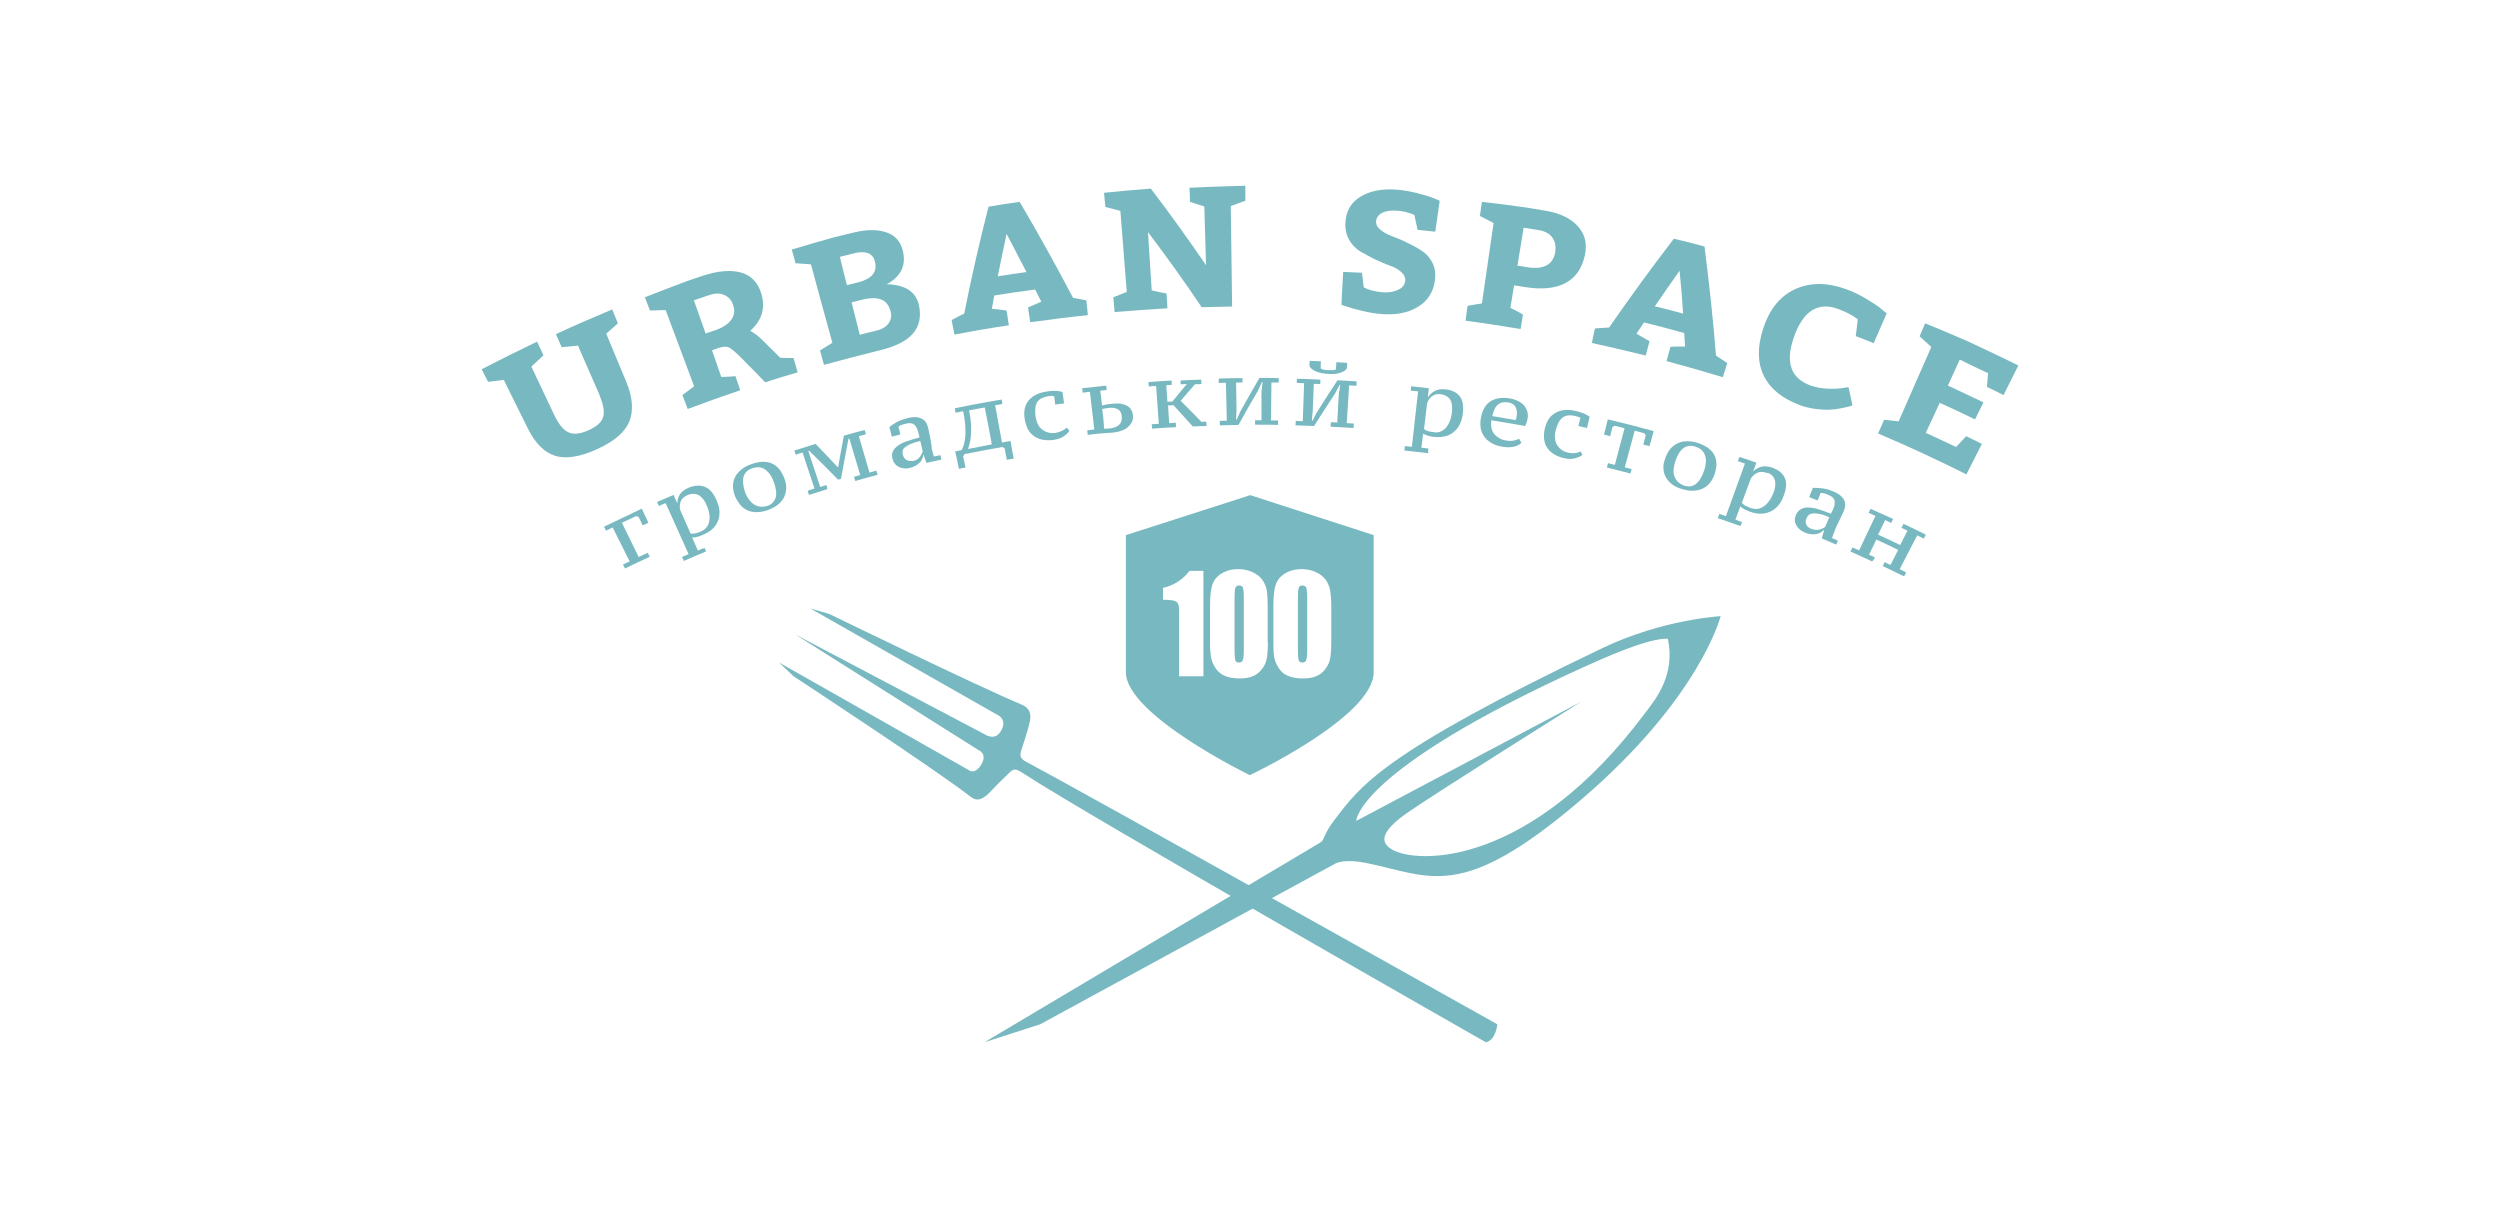 <?xml version="1.0" encoding="utf-8"?>
<!-- Generator: Adobe Illustrator 21.0.0, SVG Export Plug-In . SVG Version: 6.00 Build 0)  -->
<svg version="1.1" id="Layer_1" xmlns="http://www.w3.org/2000/svg" xmlns:xlink="http://www.w3.org/1999/xlink" x="0px" y="0px"
	 viewBox="0 0 1132 556" style="enable-background:new 0 0 1132 556;" xml:space="preserve">
<style type="text/css">
	.st0{fill-rule:evenodd;clip-rule:evenodd;fill:#78b9c1;}
	.st1{fill:#78b9c1;}
</style>
<g>
	<path class="st1" d="M246.1,160.9c-1-2.1-1.9-4.1-2.9-6.2c-8.4,4-16.8,8.2-25.1,12.5c1,1.9,1.9,3.8,2.9,5.7
		c2.4-0.3,4.7-0.6,7.1-0.9c3.6,7.3,7.3,14.7,10.9,22c3.4,6.8,7.5,10.9,12.4,12.4c4.9,1.5,11.1,0.5,18.7-2.9
		c8-3.6,12.9-7.8,14.9-12.7c1.9-4.9,1.5-11-1.5-18.1c-3-7.2-6-14.4-9-21.6c1.8-1.6,3.5-3.1,5.3-4.7c-0.9-2.1-1.7-4.2-2.6-6.3
		c-8.6,3.6-17.1,7.3-25.5,11.2c0.9,2,1.8,3.9,2.6,5.9c2.5-0.2,4.9-0.5,7.4-0.7c3.1,7.2,6.3,14.3,9.4,21.5c1.9,4.5,2.7,7.9,2.1,10.4
		c-0.5,2.5-2.7,4.6-6.7,6.4c-3.7,1.7-6.7,2-9,1c-2.3-1-4.4-3.5-6.4-7.6c-3.5-7.4-7-14.8-10.5-22.2
		C242.5,164.2,244.3,162.5,246.1,160.9L246.1,160.9z"/>
	<path class="st1" d="M326.6,170.7c-1.4-4-2.8-8-4.2-12.1c0.9-0.3,1.9-0.7,2.8-1c2.1-0.7,3.7-0.8,4.8-0.3c1.1,0.5,2.9,2,5.3,4.4
		c3.8,3.8,7.5,7.6,11.2,11.4c4.9-1.6,9.8-3.1,14.7-4.5c-0.6-2.2-1.3-4.3-1.9-6.5c-2,0-4,0-6-0.1c-2.8-2.8-5.7-5.6-8.6-8.5
		c-1.5-1.5-3.2-2.7-5-3.7c5.3-4.7,7-10.3,5-16.9c-1.5-5-4.6-8.2-9.2-9.5c-4.6-1.3-10.6-0.8-17.7,1.6c-2.2,0.7-4.3,1.5-6.5,2.2
		c-6.5,2.4-12.9,4.9-19.3,7.4c0.8,2,1.5,4,2.3,6c2.4-0.1,4.7-0.1,7.1-0.2c4.3,11.5,8.6,23,12.9,34.5c-1.8,1.3-3.5,2.7-5.3,4
		c0.8,2.1,1.6,4.2,2.4,6.3c7.9-3,15.8-5.8,23.8-8.5c-0.7-2.1-1.5-4.3-2.2-6.4C330.8,170.6,328.7,170.6,326.6,170.7L326.6,170.7z
		 M321.2,133.6c2.6-0.9,4.9-0.9,6.8,0c2,0.9,3.3,2.4,4,4.6c0.8,2.5,0.5,4.7-0.9,6.6c-1.4,1.9-3.7,3.5-6.9,4.6
		c-1.6,0.5-3.1,1.1-4.7,1.6c-1.8-5-3.5-10-5.3-15C316.6,135.1,318.9,134.4,321.2,133.6z"/>
	<path class="st1" d="M358.5,113c0.6,2.1,1.2,4.1,1.7,6.2c2.3,0.2,4.7,0.3,7,0.5c3.2,11.8,6.4,23.7,9.7,35.5
		c-2.5,1.5-4.3,2.7-5.6,3.5c0.6,2.2,1.2,4.3,1.8,6.5c8.4-2.3,16.9-4.5,25.3-6.6c14-3.3,19.9-9.9,17.7-20.4c-1.3-6-6.1-9.3-14.6-9.5
		c6.3-3.4,8.8-8.3,7.4-14.7c-0.9-4.3-3.3-7.3-7.3-8.7c-3.9-1.4-8.9-1.5-14.7-0.1c-3,0.7-6.1,1.5-9.1,2.2
		C371.5,109.2,365,111,358.5,113L358.5,113z M399.2,135.7c2.1,0.9,3.4,2.7,4.1,5.4c0.5,2.1,0.1,3.9-1.1,5.5
		c-1.2,1.6-3.3,2.7-6.1,3.3c-2.3,0.5-4.5,1.1-6.8,1.7c-1.2-4.9-2.5-9.8-3.7-14.7c1.6-0.4,3.2-0.8,4.8-1.2
		C394.1,134.8,397.1,134.8,399.2,135.7L399.2,135.7z M387.6,114.5c2.2-0.5,4.1-0.4,5.6,0.2c1.6,0.7,2.6,2,3,3.9
		c1.1,4.7-1.5,7.7-7.8,9.3c-1.6,0.4-3.3,0.8-4.9,1.2c-1.1-4.3-2.2-8.5-3.2-12.8C382.7,115.7,385.1,115.1,387.6,114.5z"/>
	<path class="st1" d="M447.6,93.6c-4.1,16.1-7.8,32.2-11,48.4c-1.9,0.9-3.8,1.9-5.7,2.9c0.4,2.2,0.8,4.4,1.3,6.6
		c8.2-1.6,16.4-3,24.6-4.2c-0.3-2.2-0.7-4.4-1-6.7c-2.2-0.3-4.5-0.6-6.7-0.8c0.4-2,0.8-4,1.1-6c6.2-1,12.3-1.9,18.5-2.7
		c0.9,1.8,1.9,3.7,2.8,5.5c-2,0.9-4,1.7-6,2.6c0.3,2.2,0.6,4.4,1,6.7c8.7-1.2,17.4-2.3,26.1-3.2c-0.2-2.2-0.5-4.5-0.7-6.7
		c-2-0.4-4-0.8-6-1.1c-7.7-14.6-15.7-29.1-24.2-43.5C457,92,452.3,92.8,447.6,93.6L447.6,93.6z M464.8,123.2
		c-4.3,0.6-8.7,1.2-13,1.9c1.3-6.4,2.6-12.8,4-19.2C458.8,111.6,461.8,117.4,464.8,123.2z"/>
	<path class="st1" d="M521.5,131.5c-0.6-8.8-1.1-17.6-1.7-26.4c8.5,11.2,16.6,22.5,24.3,34c4.6-0.1,9.2-0.2,13.8-0.3
		c-0.2-15.2-0.4-30.3-0.6-45.5c2.2-0.8,4.4-1.6,6.6-2.4c0-2.3,0-4.5,0-6.8c-8.4,0.2-16.9,0.5-25.3,0.9c0.1,2.1,0.2,4.3,0.2,6.4
		c2.2,0.7,4.3,1.4,6.5,2.1c0.3,8.9,0.5,17.8,0.8,26.6c-8-11.7-16.3-23.3-25-34.7c-7.1,0.5-14.2,1.2-21.2,1.9
		c0.2,2.1,0.4,4.3,0.6,6.4c2.3,0.6,4.5,1.2,6.8,1.8c1,12.2,1.9,24.5,2.9,36.7c-2,0.8-4.1,1.6-6.1,2.4c0.2,2.2,0.4,4.5,0.6,6.7
		c8-0.7,15.9-1.2,23.9-1.7c-0.1-2.2-0.2-4.5-0.4-6.7C525.9,132.5,523.7,132,521.5,131.5z"/>
	<path class="st1" d="M608.2,123.1c-0.3,5-0.6,9.9-0.8,14.9c0.8,0.3,1.6,0.6,2.4,0.8c1.7,0.6,4,1.3,7.1,2c3,0.7,5.9,1.2,8.7,1.4
		c6.5,0.5,12-0.5,16.5-3.3c4.5-2.7,7.1-6.9,7.7-12.5c0.3-2.8-0.1-5.4-1.3-7.6c-1.2-2.3-2.8-4-4.8-5.3c-2-1.3-4.2-2.5-6.7-3.7
		c-2.4-1.2-4.7-2.1-6.8-2.9c-2.1-0.8-3.8-1.7-5.2-2.9c-1.4-1.1-2-2.4-1.9-3.8c0.1-1.6,1-2.9,2.7-3.8c1.7-0.9,4-1.2,7-1
		c2.5,0.2,5,0.8,7.6,1.9c0.5,2.3,1,4.5,1.5,6.8c2.7,0.3,5.3,0.5,8,0.8c0.7-4.7,1.3-9.3,2-14c-0.9-0.4-1.7-0.7-2.6-1.1
		c-1.7-0.7-4.2-1.5-7.4-2.3c-3.2-0.8-6.3-1.4-9.2-1.6c-6.7-0.6-12.2,0.5-16.6,3.1c-4.3,2.6-6.6,6.5-6.9,11.7c-0.2,3,0.4,5.6,1.7,7.9
		c1.3,2.3,3,4,5.1,5.3c2.1,1.2,4.3,2.4,6.7,3.6c2.4,1.1,4.7,2.1,6.7,2.8c2.1,0.7,3.8,1.7,5.1,2.9s1.9,2.4,1.8,3.8
		c-0.2,2-1.3,3.4-3.4,4.3c-2,0.9-4.5,1.3-7.3,1c-3.2-0.3-5.9-1-8.1-2.2c-0.3-2.2-0.5-4.4-0.8-6.6C614,123.4,611.1,123.2,608.2,123.1
		z"/>
	<path class="st1" d="M683.9,139.4c0.6-3.4,1.1-6.8,1.7-10.2c1.5,0.2,3,0.5,4.4,0.7c7.7,1.3,13.9,0.8,18.6-1.6
		c4.7-2.4,7.8-6.7,9.1-13c1-5,0-9.2-3.2-12.8c-3.2-3.6-8.1-6-14.8-7.1c-2.8-0.5-5.6-0.9-8.4-1.4c-6.8-1-13.5-1.8-20.3-2.6
		c-0.3,2.1-0.6,4.2-0.9,6.4c2.1,1.1,4.2,2.1,6.2,3.2c-1.8,12.1-3.5,24.3-5.3,36.4c-2.2,0.3-4.3,0.7-6.5,1.1
		c-0.3,2.2-0.6,4.5-0.9,6.7c8.3,1.1,16.7,2.4,24.9,3.8c0.4-2.2,0.8-4.4,1.1-6.6C687.9,141.4,685.9,140.4,683.9,139.4z M696.8,104.2
		c2.9,0.5,5,1.7,6.2,3.5c1.2,1.8,1.6,4,1.2,6.6c-0.5,2.8-1.9,4.8-4,5.9c-2.2,1.1-5,1.4-8.6,0.8c-1.5-0.3-3-0.5-4.5-0.7
		c0.9-5.7,1.9-11.5,2.8-17.2C692.2,103.5,694.5,103.8,696.8,104.2z"/>
	<path class="st1" d="M757.9,108.1c-10.1,13.2-19.9,26.6-29.3,40.2c-2.1,0.1-4.2,0.3-6.4,0.4c-0.5,2.2-1,4.4-1.4,6.6
		c8.2,1.8,16.3,3.7,24.4,5.7c0.6-2.2,1.1-4.4,1.7-6.5c-2-1.1-3.9-2.3-5.9-3.4c1.1-1.7,2.3-3.4,3.4-5.1c6.1,1.5,12.2,3.1,18.2,4.8
		c0.1,2,0.3,4.1,0.4,6.1c-2.2,0-4.4,0-6.6,0.1c-0.6,2.2-1.2,4.3-1.8,6.5c8.5,2.3,17,4.7,25.5,7.3c0.7-2.1,1.3-4.3,2-6.4
		c-1.7-1.1-3.4-2.3-5.1-3.4c-1.3-16.4-3.1-32.9-5.2-49.4C767.2,110.3,762.6,109.2,757.9,108.1z M762.1,142
		c-4.3-1.2-8.5-2.3-12.8-3.3c3.7-5.4,7.4-10.7,11.2-16.1C761.2,129.1,761.7,135.5,762.1,142z"/>
	<path class="st1" d="M840.3,152.2c2.7,1,5.4,2.1,8.1,3.2c2-4.5,3.9-9,5.9-13.5c-0.8-0.6-1.6-1.3-2.3-1.9c-1.5-1.3-3.8-2.8-6.8-4.6
		c-3-1.8-6.1-3.3-9.1-4.4c-8.8-3.2-16.6-3.2-23.4,0c-6.8,3.2-11.5,9.1-14.3,17.7c-2.8,8.5-2.6,15.7,0.3,21.6
		c3,5.9,8.4,10.2,16.4,13.2c2.3,0.8,4.7,1.4,7.2,1.7c2.5,0.3,4.6,0.4,6.4,0.3c1.8-0.1,3.5-0.3,5.3-0.7c1.7-0.4,2.9-0.6,3.5-0.8
		c0.6-0.2,1-0.3,1.3-0.5c-0.6-2.7-1.2-5.5-1.8-8.2c-0.8,0.1-1.7,0.3-2.5,0.4c-1.7,0.3-4,0.4-6.8,0.3c-2.8-0.1-5.4-0.6-7.8-1.4
		c-9-3.3-11.6-10.4-7.7-21.7c4.1-12,10.9-16.4,20.1-13c3.6,1.3,6.6,2.9,8.9,4.7C840.9,147.1,840.6,149.7,840.3,152.2z"/>
	<path class="st1" d="M900.2,169c-0.2,2.1-0.3,4.1-0.5,6.2c2.5,1.2,5,2.4,7.5,3.7c2.2-4.5,4.5-8.9,6.7-13.4c-7.6-3.8-15.3-7.4-23-11
		c-6.4-2.8-12.8-5.5-19.2-8.1c-0.8,2-1.7,3.9-2.5,5.9c1.8,1.6,3.5,3.2,5.3,4.8c-4.9,11.2-9.9,22.5-14.8,33.7
		c-2.2-0.3-4.4-0.5-6.6-0.7c-0.9,2.1-1.8,4.1-2.7,6.2c13.5,5.7,26.8,11.9,40,18.5c2.3-4.6,4.7-9.2,7-13.8c-2.4-1.2-4.8-2.4-7.1-3.5
		c-1.5,1.6-3.1,3.3-4.6,4.9c-4.6-2.2-9.1-4.3-13.7-6.4c2.1-4.5,4.2-9.1,6.3-13.6c5.3,2.4,10.7,4.9,16,7.5c1.3-2.6,2.5-5.1,3.8-7.7
		c-5.4-2.6-10.7-5.1-16.1-7.6c1.8-3.9,3.6-7.8,5.4-11.8C891.4,164.9,895.8,166.9,900.2,169L900.2,169z"/>
	<path class="st1" d="M273.5,238.5c0.3,0.6,0.6,1.2,0.9,1.8c1-0.5,2-1,3-1.5c2.6,5.1,5.1,10.3,7.7,15.4c-1,0.5-2,0.9-3,1.4
		c0.3,0.6,0.6,1.2,0.9,1.8c3.7-1.8,7.5-3.6,11.2-5.3c-0.3-0.6-0.6-1.2-0.9-1.8c-1.4,0.6-2.7,1.3-4.1,1.9c-2.5-5.2-5.1-10.3-7.6-15.5
		c2.1-1,4.3-2,6.4-3c0.4,0.1,0.8,0.2,1.2,0.4c0.6,1.3,1.2,2.6,1.8,3.8c0.9-0.4,1.8-0.8,2.6-1.2c-1-2.1-2-4.3-3-6.4
		C285,233,279.3,235.7,273.5,238.5L273.5,238.5z"/>
	<path class="st1" d="M319,248.1c-1,0.4-2,0.8-3,1.2c-0.9-2-1.7-3.9-2.6-5.9c0.4,0,0.8-0.1,1.2-0.1c0.4,0,0.8-0.1,1.1-0.2
		c0.4-0.1,0.8-0.2,1.2-0.4c0.4-0.1,0.9-0.3,1.5-0.6c1.6-0.7,3-1.5,4.1-2.5c1.1-1,2-2.2,2.5-3.5c0.6-1.3,0.8-2.7,0.8-4.2
		c0-1.5-0.4-3.1-1.1-4.8c-1.4-3.5-3.2-5.7-5.4-6.6c-2.2-0.9-4.6-0.8-7.4,0.3c-1.9,0.8-3.2,1.8-4,3c-0.8,1.2-1.2,2.6-1.2,4.2
		c0,0,0,0,0,0c-0.6-1.3-1.1-2.6-1.7-3.9c-2.5,1.1-5,2.1-7.5,3.2c0.3,0.6,0.6,1.2,0.8,1.8c1-0.4,2.1-0.9,3.1-1.3
		c3.5,7.7,6.9,15.4,10.4,23.1c-1,0.4-2,0.9-3,1.3c0.3,0.6,0.6,1.2,0.8,1.8c3.4-1.5,6.7-2.9,10.1-4.3
		C319.6,249.3,319.3,248.7,319,248.1L319,248.1z M314.3,223.6c0.9,0.1,1.7,0.3,2.4,0.8c0.7,0.5,1.3,1.1,1.9,1.9
		c0.6,0.8,1.1,1.7,1.5,2.8c0.6,1.3,0.9,2.6,1.1,3.8c0.2,1.2,0.1,2.3-0.1,3.3c-0.2,1-0.6,1.9-1.2,2.6c-0.6,0.8-1.4,1.3-2.4,1.8
		c-1.1,0.5-2,0.8-2.7,0.9c-0.7,0.2-1.4,0.2-2.1,0.1c-1.6-3.6-3.2-7.2-4.8-10.9c-0.2-1.5-0.1-2.9,0.5-4c0.5-1.1,1.6-2,3.1-2.6
		C312.5,223.7,313.5,223.5,314.3,223.6L314.3,223.6z"/>
	<path class="st1" d="M335.2,228.6c0.9,1.1,2,1.9,3.3,2.5c1.3,0.6,2.7,0.8,4.2,0.8c1.6,0,3.3-0.3,5.1-1c1.7-0.6,3.1-1.4,4.3-2.3
		c1.2-0.9,2.1-2,2.8-3.2c0.6-1.2,1-2.5,1.1-4c0.1-1.5-0.2-3-0.8-4.7c-0.6-1.6-1.3-2.9-2.2-4.1c-0.9-1.1-2-2-3.2-2.6
		c-1.2-0.6-2.7-0.9-4.3-0.9c-1.6,0-3.4,0.4-5.4,1.1c-1.7,0.6-3.2,1.4-4.4,2.4c-1.2,1-2.2,2.1-2.8,3.3c-0.6,1.2-1,2.6-1,4.1
		c0,1.5,0.3,3.1,0.9,4.7C333.5,226.2,334.3,227.5,335.2,228.6L335.2,228.6z M336.7,215.8c0.6-1.8,1.8-3,3.7-3.7
		c1.3-0.4,2.4-0.6,3.4-0.5c1,0.1,2,0.5,2.8,1.1c0.8,0.6,1.6,1.4,2.2,2.3c0.6,1,1.2,2.1,1.6,3.3c1.1,3,1.3,5.3,0.8,7.1
		c-0.6,1.7-1.7,2.9-3.3,3.5c-1.3,0.5-2.5,0.6-3.6,0.5c-1.1-0.1-2-0.4-2.9-1c-0.9-0.6-1.6-1.3-2.3-2.2c-0.6-0.9-1.2-2-1.7-3.2
		C336.4,219.9,336.2,217.6,336.7,215.8L336.7,215.8z"/>
	<path class="st1" d="M374.2,219.6c-0.9,0.3-1.8,0.6-2.8,0.9c-1.8-5.4-3.6-10.9-5.4-16.3c0.1,0,0.3-0.1,0.4-0.1
		c4.4,4.3,8.8,8.7,13.1,13.1c0.4-0.1,0.9-0.3,1.3-0.4c1.1-6,2.2-12,3.4-18.1c0.1,0,0.3-0.1,0.4-0.1c1.6,5.5,3.3,11,4.9,16.5
		c-0.9,0.3-1.9,0.5-2.8,0.8c0.2,0.6,0.4,1.3,0.6,1.9c3.4-1,6.7-1.9,10.1-2.8c-0.2-0.6-0.4-1.3-0.6-1.9c-1,0.3-2.1,0.6-3.1,0.9
		c-1.6-5.5-3.2-11-4.8-16.5c1.1-0.3,2.1-0.6,3.2-0.9c-0.2-0.6-0.4-1.3-0.6-1.9c-3.2,0.8-6.3,1.7-9.4,2.6c-0.9,4.8-1.8,9.6-2.6,14.3
		c0,0-0.1,0-0.1,0c-3.3-3.5-6.7-7.1-10.1-10.6c-3.2,1-6.4,2-9.6,3c0.2,0.6,0.4,1.3,0.6,1.9c1-0.3,2-0.7,3.1-1
		c1.8,5.4,3.6,10.9,5.4,16.3c-1,0.3-2.1,0.7-3.1,1c0.2,0.6,0.4,1.3,0.6,1.9c2.8-0.9,5.6-1.8,8.3-2.6
		C374.6,220.9,374.4,220.3,374.2,219.6z"/>
	<path class="st1" d="M421.3,198.7c-0.3-1.5-0.6-3.1-1-4.8c-0.2-0.8-0.4-1.5-0.8-2.2c-0.3-0.7-0.9-1.4-1.6-1.8
		c-0.7-0.5-1.6-0.8-2.7-1c-1.1-0.1-2.5,0-4.2,0.4c-1.9,0.5-3.6,1.1-4.9,1.8c-1.3,0.7-2.5,1.5-3.4,2.3c0.4,1.4,0.8,2.9,1.1,4.3
		c1.3-0.3,2.6-0.6,3.9-1c-0.3-1.2-0.6-2.4-0.9-3.5c0.5-0.4,1.1-0.7,1.7-0.9c0.7-0.2,1.3-0.4,1.9-0.5c1.6-0.4,2.8-0.2,3.6,0.5
		c0.8,0.7,1.4,1.9,1.8,3.5c0.1,0.4,0.2,0.7,0.3,1.1c0.1,0.4,0.2,0.8,0.2,1.2c-2.3,0.6-4.3,1.2-6,1.8c-1.7,0.6-3,1.3-4,2.1
		c-1,0.8-1.7,1.6-2.1,2.6c-0.4,1-0.4,2.1,0,3.4c0.2,0.8,0.6,1.5,1.1,2.1c0.5,0.6,1.1,1,1.8,1.4c0.7,0.3,1.5,0.5,2.4,0.6
		c0.9,0.1,1.8,0,2.7-0.3c1-0.2,1.8-0.6,2.5-1c0.7-0.4,1.3-0.9,1.8-1.4c0.5-0.5,0.9-1.1,1.1-1.7c0.3-0.6,0.4-1.2,0.4-1.7
		c0.1,0,0.1,0,0.2,0c0.4,1.2,0.9,2.4,1.3,3.6c2.3-0.5,4.5-1,6.8-1.5c-0.2-0.7-0.3-1.3-0.5-2c-1,0.2-1.9,0.4-2.9,0.6
		c-0.2-0.5-0.4-1-0.5-1.6c-0.2-0.6-0.3-1.2-0.5-1.8C421.9,201.7,421.5,200.2,421.3,198.7L421.3,198.7z M410.5,208.3
		c-0.8-0.4-1.4-1.3-1.7-2.4c-0.2-0.6-0.2-1.1-0.1-1.7c0.1-0.6,0.4-1.1,1-1.6c0.6-0.5,1.4-1,2.5-1.5c1.1-0.5,2.6-1,4.5-1.4
		c0.4,1.6,0.8,3.1,1.1,4.7c-0.1,0.4-0.3,0.8-0.5,1.2c-0.2,0.4-0.5,0.9-0.8,1.3c-0.3,0.4-0.8,0.8-1.2,1.1c-0.5,0.3-1.1,0.6-1.8,0.7
		C412.4,208.8,411.4,208.8,410.5,208.3L410.5,208.3z"/>
	<path class="st1" d="M453.9,202.4c0.3,0.2,0.7,0.4,1,0.6c0.3,1.7,0.6,3.4,1,5.2c1-0.2,2-0.4,3.1-0.5c-0.5-2.7-1-5.3-1.4-8
		c-1.3,0.2-2.6,0.4-3.9,0.7c-1-5.6-2.1-11.3-3.1-16.9c1.1-0.2,2.2-0.4,3.3-0.6c-0.1-0.7-0.2-1.3-0.4-2c-7.1,1.2-14.2,2.5-21.2,4
		c0.1,0.7,0.3,1.3,0.4,2c1.1-0.2,2.3-0.5,3.4-0.7c0.6,2.7,0.9,5.1,1,7.1s0.1,3.7-0.1,5.1c-0.2,1.4-0.4,2.5-0.7,3.4
		c-0.3,0.9-0.6,1.5-0.9,2c-1,0.2-1.9,0.4-2.9,0.6c0.6,2.6,1.2,5.3,1.7,7.9c1-0.2,2-0.4,3-0.6c-0.4-1.7-0.7-3.4-1.1-5.1
		c0.2-0.3,0.5-0.6,0.7-1C442.5,204.5,448.2,203.4,453.9,202.4L453.9,202.4z M445.9,184.5c1.1,5.6,2.2,11.2,3.2,16.7
		c-3.6,0.7-7.2,1.4-10.8,2.1c0.2-0.6,0.5-1.4,0.7-2.3c0.3-1,0.5-2.1,0.6-3.6c0.1-1.4,0.1-3.1,0.1-5c-0.1-1.9-0.4-4.1-0.9-6.6
		C441.2,185.4,443.6,184.9,445.9,184.5z"/>
	<path class="st1" d="M483,193.6c-0.3,0.3-0.5,0.5-0.8,0.7c-0.3,0.2-0.6,0.4-1,0.6c-0.4,0.2-0.8,0.4-1.4,0.6
		c-0.5,0.2-1.1,0.4-1.8,0.5c-1.3,0.2-2.5,0.1-3.5-0.2c-1-0.3-1.9-0.7-2.7-1.4c-0.8-0.6-1.4-1.4-1.8-2.3c-0.5-0.9-0.8-1.9-1-3
		c-0.3-1.6-0.3-3-0.2-4.2c0.1-1.2,0.4-2.1,0.9-2.9c0.5-0.7,1.1-1.3,2-1.7c0.8-0.4,1.8-0.7,2.9-0.9c1.3-0.2,2.2-0.2,2.7,0
		c0.2,1.3,0.4,2.5,0.5,3.8c1.3-0.2,2.6-0.4,4-0.5c-0.2-1.7-0.5-3.5-0.7-5.2c-0.9-0.3-2-0.5-3.1-0.5c-1.1,0-2.5,0-4.1,0.3
		c-3.6,0.5-6.3,1.9-8.1,4c-1.8,2.2-2.4,5-1.8,8.6c0.3,1.6,0.8,3.1,1.4,4.4c0.7,1.3,1.6,2.3,2.7,3.1c1.1,0.8,2.4,1.4,3.9,1.7
		c1.5,0.3,3.2,0.3,5.1,0.1c1.8-0.3,3.3-0.8,4.5-1.6c1.2-0.8,2.1-1.7,2.6-2.5C483.9,194.6,483.5,194.1,483,193.6z"/>
	<path class="st1" d="M498.2,176.9c1-0.1,2-0.2,2.9-0.3c-0.1-0.7-0.1-1.3-0.2-2c-3.6,0.4-7.3,0.8-10.9,1.2c0.1,0.7,0.2,1.3,0.2,2
		c1.1-0.1,2.2-0.3,3.3-0.4c0.7,5.7,1.3,11.4,2,17.1c-1.1,0.1-2.1,0.2-3.2,0.4c0.1,0.7,0.2,1.3,0.2,2c1.5-0.2,3-0.3,4.5-0.5
		c1.2-0.1,2.4-0.2,3.6-0.3c1.2-0.1,2.2-0.1,3-0.2c1.5-0.1,2.8-0.4,4-0.8c1.2-0.4,2.2-0.9,3-1.6c0.8-0.7,1.4-1.4,1.9-2.3
		c0.4-0.9,0.6-1.9,0.5-3c-0.2-2.1-1.1-3.6-2.7-4.5c-1.6-0.9-3.8-1.2-6.5-0.9c-1.3,0.1-2.3,0.3-3,0.4c-0.7,0.2-1.3,0.3-1.8,0.4
		C498.7,181.2,498.5,179,498.2,176.9L498.2,176.9z M499.1,185.2c0.5-0.1,1-0.2,1.5-0.3c0.5-0.1,1-0.1,1.5-0.2c0.7-0.1,1.4-0.1,2.1,0
		c0.7,0.1,1.3,0.3,1.8,0.5c0.5,0.3,1,0.7,1.3,1.2c0.3,0.5,0.6,1.2,0.6,2c0.2,1.7-0.2,3.1-1.2,4c-1,0.9-2.4,1.4-4.2,1.6
		c-0.4,0-0.8,0.1-1.3,0.1c-0.4,0-0.9,0-1.3,0C499.8,191.1,499.5,188.1,499.1,185.2z"/>
	<path class="st1" d="M534.6,174c0.9,0,1.9-0.1,2.8-0.1c-2.2,2.6-4.4,5.2-6.5,7.9c-0.8,0-1.5,0.1-2.3,0.1c-0.2-2.5-0.3-5-0.5-7.5
		c0.8-0.1,1.7-0.1,2.5-0.1c0-0.7-0.1-1.3-0.1-2c-3.5,0.2-7,0.4-10.5,0.7c0.1,0.7,0.1,1.3,0.2,2c1.1-0.1,2.2-0.2,3.3-0.2
		c0.4,5.7,0.8,11.4,1.2,17.1c-1.1,0.1-2.1,0.1-3.2,0.2c0.1,0.7,0.1,1.3,0.2,2c3.6-0.3,7.2-0.5,10.8-0.7c0-0.7-0.1-1.3-0.1-2
		c-1,0.1-2,0.1-3,0.2c-0.2-2.7-0.3-5.3-0.5-8c0.8,0,1.7-0.1,2.5-0.1c2.9,3.2,5.8,6.4,8.7,9.6c2.1-0.1,4.2-0.2,6.2-0.2
		c0-0.7,0-1.3-0.1-2c-0.7,0-1.4,0.1-2.2,0.1c-3.1-3.2-6.2-6.4-9.4-9.5c2.1-2.5,4.3-5,6.5-7.5c1,0,1.9-0.1,2.9-0.1
		c0-0.7-0.1-1.3-0.1-2c-3.1,0.1-6.2,0.2-9.3,0.4C534.5,172.7,534.6,173.4,534.6,174L534.6,174z"/>
	<path class="st1" d="M551.8,173.4c1.1,0,2.2-0.1,3.3-0.1c0.1,5.7,0.3,11.4,0.4,17.2c-1.1,0-2.1,0-3.2,0.1c0,0.7,0,1.3,0.1,2
		c2.8-0.1,5.6-0.1,8.4-0.2c2.8-5.1,5.7-10.3,8.7-15.3c0.6-1.3,1.2-2.6,1.9-4.1c0.1,0,0.2,0,0.3,0c-0.2,1.6-0.3,2.9-0.5,4.3
		c0,4.3,0,8.7,0,13c-1,0-1.9,0-2.9,0c0,0.7,0,1.4,0,2c3.5,0,6.9,0,10.4,0.1c0-0.7,0-1.3,0-2c-1.1,0-2.1,0-3.2,0
		c0.1-5.7,0.1-11.4,0.2-17.2c1.1,0,2.2,0,3.3,0c0-0.7,0-1.3,0-2c-2.9,0-5.8-0.1-8.7-0.1c-3,5.1-5.9,10.2-8.7,15.3
		c-0.5,1.2-1.1,2.4-1.6,3.6c-0.1,0-0.2,0-0.3,0c0.1-1.5,0.1-2.9,0.2-4.4c-0.1-4.1-0.1-8.3-0.2-12.4c1,0,2,0,2.9,0c0-0.7,0-1.3,0-2
		c-3.6,0-7.2,0.1-10.7,0.2C551.8,172.1,551.8,172.7,551.8,173.4z"/>
	<path class="st1" d="M587.2,173.4c1.1,0,2.2,0.1,3.3,0.1c-0.2,5.7-0.4,11.4-0.6,17.2c-1.1,0-2.1-0.1-3.2-0.1c0,0.7,0,1.3-0.1,2
		c2.8,0.1,5.6,0.2,8.4,0.3c3.1-4.9,6.3-9.8,9.5-14.7c0.7-1.3,1.4-2.6,2.1-3.9c0.1,0,0.2,0,0.3,0c-0.2,1.4-0.5,2.8-0.7,4.1
		c-0.2,4.3-0.5,8.6-0.7,12.9c-1-0.1-1.9-0.1-2.9-0.1c0,0.7-0.1,1.3-0.1,2c3.5,0.2,6.9,0.4,10.4,0.6c0-0.7,0.1-1.3,0.1-2
		c-1.1-0.1-2.1-0.1-3.2-0.2c0.4-5.7,0.7-11.4,1.1-17.1c1.1,0.1,2.2,0.1,3.3,0.2c0-0.7,0.1-1.3,0.1-2c-2.9-0.2-5.8-0.4-8.7-0.5
		c-3.2,4.9-6.4,9.8-9.5,14.8c-0.6,1.2-1.2,2.3-1.8,3.5c-0.1,0-0.2,0-0.3,0c0.1-1.4,0.3-2.9,0.4-4.3c0.2-4.1,0.3-8.3,0.5-12.4
		c1,0,2,0.1,2.9,0.1c0-0.7,0.1-1.3,0.1-2c-3.6-0.2-7.2-0.3-10.7-0.4C587.2,172.1,587.2,172.8,587.2,173.4z M604.5,169.3
		c1-0.1,1.8-0.3,2.6-0.6c0.8-0.3,1.4-0.6,1.9-0.9c0.5-0.4,0.8-0.8,0.9-1.2c0-0.8,0.1-1.6,0.1-2.3c-1.6-0.1-3.3-0.2-4.9-0.3
		c-0.1,1.1-0.1,2.2-0.2,3.3c-0.5,0.2-1,0.3-1.5,0.3c-0.5,0-1.2,0-2,0c-0.8,0-1.5-0.1-2-0.2c-0.5-0.1-1-0.3-1.4-0.6
		c0-1.1,0.1-2.1,0.1-3.2c-1.7-0.1-3.4-0.1-5.1-0.2c0,0.8-0.1,1.6-0.1,2.3c0.2,0.5,0.5,0.9,1,1.3c0.5,0.4,1.1,0.8,1.8,1.1
		c0.7,0.3,1.6,0.6,2.5,0.8c1,0.2,2,0.4,3,0.4C602.5,169.4,603.5,169.4,604.5,169.3L604.5,169.3z"/>
	<path class="st1" d="M646.8,203.1c-1.1-0.1-2.1-0.3-3.2-0.4c0.3-2.1,0.5-4.2,0.8-6.3c0.4,0.2,0.7,0.3,1.1,0.5
		c0.3,0.1,0.7,0.3,1.1,0.4c0.4,0.1,0.8,0.2,1.2,0.3c0.4,0.1,0.9,0.2,1.5,0.2c1.7,0.2,3.3,0.1,4.8-0.2c1.5-0.3,2.8-0.9,3.9-1.8
		c1.1-0.9,2.1-1.9,2.8-3.3c0.7-1.3,1.2-2.9,1.5-4.6c0.5-3.7,0.1-6.5-1.2-8.3c-1.4-1.8-3.5-3-6.5-3.3c-2-0.2-3.6,0-4.9,0.7
		c-1.3,0.7-2.4,1.7-3.2,3c0,0,0,0,0,0c0.2-1.4,0.3-2.8,0.5-4.2c-2.7-0.3-5.3-0.6-8-0.9c-0.1,0.7-0.1,1.3-0.2,2
		c1.1,0.1,2.2,0.2,3.3,0.3c-0.9,8.4-1.9,16.7-2.8,25.1c-1.1-0.1-2.1-0.2-3.2-0.3c-0.1,0.7-0.1,1.3-0.2,2c3.6,0.4,7.2,0.8,10.8,1.2
		C646.6,204.4,646.7,203.7,646.8,203.1z M655.2,179.5c0.7,0.5,1.3,1.1,1.6,1.8c0.4,0.7,0.6,1.6,0.7,2.6c0.1,1,0,2-0.1,3.2
		c-0.2,1.4-0.5,2.7-1,3.8c-0.5,1.1-1,2.1-1.7,2.8c-0.7,0.8-1.5,1.3-2.4,1.7c-0.9,0.4-1.9,0.5-2.9,0.3c-1.2-0.1-2.1-0.3-2.8-0.5
		c-0.7-0.2-1.3-0.5-1.8-0.9c0.5-3.9,0.9-7.8,1.4-11.8c0.6-1.5,1.4-2.5,2.4-3.2c1-0.7,2.3-1,3.9-0.8
		C653.5,178.7,654.4,179,655.2,179.5z"/>
	<path class="st1" d="M687.9,198.7c-0.7,0.3-1.5,0.6-2.5,0.8c-1,0.2-2.1,0.2-3.2,0c-1.4-0.2-2.6-0.6-3.5-1.2c-0.9-0.6-1.7-1.2-2.3-2
		c-0.6-0.8-0.9-1.7-1.1-2.7c-0.2-1-0.2-2.1,0-3.3c5.1,0.8,10.2,1.7,15.3,2.6c0.2-0.5,0.4-1,0.6-1.5c0.2-0.5,0.3-1,0.4-1.4
		c0.3-1.5,0.3-2.8-0.1-3.9c-0.4-1.1-0.9-2-1.7-2.8c-0.8-0.8-1.7-1.4-2.8-1.9c-1.1-0.5-2.2-0.8-3.4-1c-3.6-0.6-6.5-0.1-8.8,1.4
		c-2.3,1.5-3.7,4.1-4.3,7.7c-0.3,1.6-0.2,3.2,0,4.6c0.3,1.4,0.9,2.7,1.7,3.8c0.8,1.1,1.9,2,3.3,2.8c1.4,0.8,3,1.3,4.9,1.6
		c1.8,0.3,3.4,0.3,4.9,0c1.5-0.3,2.7-0.9,3.6-1.8C688.5,199.9,688.2,199.3,687.9,198.7z M686.3,184.4c0.6,1.2,0.7,2.6,0.4,4.4
		c0,0.2-0.1,0.4-0.2,0.7c-0.1,0.2-0.1,0.5-0.2,0.7c-3.5-0.6-7-1.2-10.6-1.8c0.3-1.3,0.7-2.4,1.1-3.3c0.4-0.9,1-1.5,1.6-2
		c0.6-0.5,1.3-0.8,2-0.9c0.7-0.1,1.6-0.1,2.5,0C684.6,182.5,685.7,183.2,686.3,184.4z"/>
	<path class="st1" d="M715.8,204.4c-0.3,0.1-0.7,0.3-1,0.4c-0.4,0.1-0.8,0.2-1.2,0.3c-0.4,0.1-0.9,0.1-1.5,0.1
		c-0.6,0-1.2-0.1-1.9-0.2c-1.3-0.3-2.4-0.7-3.2-1.4c-0.9-0.6-1.5-1.4-2-2.2c-0.5-0.9-0.8-1.8-0.9-2.8c-0.1-1-0.1-2.1,0.2-3.1
		c0.3-1.6,0.8-2.9,1.3-4c0.5-1,1.2-1.8,1.9-2.4c0.7-0.5,1.5-0.9,2.5-1c0.9-0.1,1.9,0,3,0.2c1.3,0.3,2.2,0.6,2.6,0.9
		c-0.3,1.2-0.6,2.5-0.9,3.7c1.3,0.3,2.6,0.6,3.9,0.9c0.4-1.7,0.8-3.4,1.2-5.1c-0.8-0.6-1.7-1.1-2.7-1.5c-1-0.4-2.3-0.8-3.9-1.2
		c-3.6-0.8-6.6-0.4-9,1c-2.5,1.4-4,3.9-4.8,7.4c-0.3,1.6-0.4,3.2-0.2,4.6c0.2,1.4,0.6,2.7,1.4,3.8c0.7,1.1,1.8,2.1,3.1,2.9
		c1.3,0.8,2.9,1.4,4.7,1.8c1.8,0.4,3.4,0.4,4.8,0c1.4-0.4,2.5-0.8,3.3-1.5C716.3,205.6,716,205,715.8,204.4z"/>
	<path class="st1" d="M738.8,212.4c-1-0.3-2.1-0.5-3.1-0.8c1.5-5.5,3-11.1,4.5-16.6c1.5,0.4,3,0.8,4.4,1.2c0.2,0.3,0.4,0.7,0.6,1
		c-0.4,1.4-0.8,2.7-1.1,4.1c0.9,0.2,1.8,0.5,2.8,0.7c0.6-2.3,1.3-4.5,1.9-6.8c-6.9-1.9-13.9-3.7-20.8-5.3c-0.6,2.3-1.1,4.6-1.7,6.9
		c0.9,0.2,1.8,0.4,2.8,0.7c0.3-1.4,0.7-2.7,1-4.1c0.4-0.2,0.7-0.4,1.1-0.6c1.5,0.4,3,0.7,4.4,1.1c-1.5,5.5-2.9,11.1-4.4,16.6
		c-1-0.3-2.1-0.5-3.1-0.8c-0.2,0.7-0.3,1.3-0.5,2c3.6,0.9,7.1,1.8,10.7,2.7C738.5,213.7,738.6,213.1,738.8,212.4L738.8,212.4z"/>
	<path class="st1" d="M753.2,212.2c0.1,1.4,0.4,2.7,1.1,3.9c0.6,1.2,1.6,2.2,2.8,3.2c1.2,0.9,2.8,1.7,4.7,2.2
		c1.7,0.5,3.3,0.8,4.8,0.7c1.5,0,2.9-0.3,4.2-0.9c1.3-0.6,2.4-1.4,3.3-2.5c1-1.1,1.7-2.5,2.3-4.2c0.5-1.6,0.8-3.1,0.8-4.5
		c0-1.4-0.3-2.8-0.9-4c-0.6-1.2-1.6-2.3-2.8-3.2c-1.3-1-2.9-1.7-4.9-2.4c-1.7-0.5-3.4-0.8-4.9-0.7c-1.6,0-3,0.4-4.2,1
		c-1.3,0.6-2.4,1.5-3.3,2.6c-0.9,1.2-1.7,2.6-2.2,4.3C753.3,209.3,753.1,210.8,753.2,212.2z M762.3,202.9c1.6-1.1,3.3-1.3,5.2-0.7
		c1.3,0.4,2.3,0.9,3,1.6c0.7,0.7,1.3,1.5,1.6,2.5c0.3,1,0.4,2,0.3,3.2c-0.1,1.1-0.3,2.3-0.8,3.6c-1,3-2.3,5-3.8,6.1
		c-1.5,1.1-3.1,1.3-4.8,0.8c-1.3-0.4-2.4-1-3.1-1.7c-0.8-0.7-1.3-1.6-1.7-2.5c-0.3-0.9-0.5-2-0.4-3.1c0.1-1.1,0.3-2.3,0.7-3.6
		C759.5,206,760.8,204,762.3,202.9z"/>
	<path class="st1" d="M788.8,236.4c-1-0.4-2-0.7-3-1.1c0.7-2,1.5-4,2.2-6c0.3,0.3,0.6,0.5,0.9,0.7c0.3,0.2,0.6,0.4,1,0.6
		c0.3,0.2,0.7,0.4,1.1,0.5c0.4,0.2,0.9,0.4,1.4,0.6c1.6,0.6,3.2,0.9,4.8,0.9c1.5,0,2.9-0.3,4.3-0.9c1.3-0.6,2.5-1.4,3.5-2.6
		c1-1.1,1.9-2.5,2.5-4.2c1.4-3.5,1.6-6.3,0.7-8.4c-0.9-2.1-2.8-3.7-5.6-4.7c-1.9-0.7-3.5-0.8-5-0.5c-1.4,0.4-2.7,1.1-3.8,2.2
		c0,0,0,0,0,0c0.5-1.3,1-2.7,1.5-4c-2.5-0.9-5.1-1.8-7.7-2.6c-0.2,0.6-0.5,1.3-0.7,1.9c1.1,0.4,2.1,0.7,3.2,1.1
		c-2.9,7.9-5.7,15.9-8.6,23.8c-1-0.3-2-0.7-3-1c-0.2,0.6-0.4,1.3-0.7,1.9c3.5,1.2,6.9,2.4,10.3,3.6
		C788.3,237.7,788.5,237,788.8,236.4z M802.5,215.4c0.6,0.6,1,1.4,1.2,2.2c0.2,0.8,0.2,1.7,0.1,2.7c-0.2,1-0.4,2-0.9,3.1
		c-0.5,1.3-1.1,2.5-1.9,3.5c-0.7,1-1.5,1.8-2.4,2.4c-0.9,0.6-1.8,1-2.7,1.1c-1,0.1-2,0-3-0.3c-1.1-0.4-2-0.8-2.6-1.1
		c-0.6-0.4-1.2-0.8-1.6-1.3c1.4-3.7,2.7-7.4,4.1-11.1c0.9-1.3,2-2.1,3.1-2.6c1.2-0.5,2.5-0.4,4.1,0.1
		C801,214.2,801.9,214.7,802.5,215.4L802.5,215.4z"/>
	<path class="st1" d="M832.6,236.2c0.7-1.4,1.4-2.9,2.1-4.4c0.3-0.7,0.6-1.5,0.7-2.3c0.2-0.8,0.1-1.6-0.1-2.4
		c-0.3-0.8-0.8-1.6-1.6-2.4c-0.8-0.8-2-1.5-3.6-2.2c-1.9-0.8-3.6-1.2-5.1-1.4c-1.5-0.2-2.9-0.2-4.1-0.2c-0.6,1.4-1.2,2.8-1.7,4.2
		c1.3,0.5,2.5,1,3.8,1.5c0.5-1.1,1-2.2,1.4-3.4c0.6,0,1.3,0.1,1.9,0.3c0.7,0.2,1.3,0.4,1.8,0.7c1.5,0.6,2.4,1.5,2.6,2.5
		c0.2,1,0,2.3-0.6,3.8c-0.2,0.3-0.3,0.7-0.5,1c-0.2,0.4-0.3,0.7-0.6,1.1c-2.2-0.9-4.2-1.6-5.9-2.1c-1.7-0.5-3.3-0.7-4.6-0.7
		c-1.3,0-2.4,0.3-3.3,0.9c-0.9,0.6-1.6,1.5-2.1,2.7c-0.3,0.8-0.5,1.6-0.4,2.3c0,0.8,0.3,1.5,0.7,2.2c0.4,0.7,0.9,1.3,1.6,1.9
		c0.7,0.6,1.5,1,2.4,1.4c0.9,0.4,1.8,0.6,2.7,0.7c0.9,0.1,1.6,0.1,2.4-0.1c0.7-0.1,1.4-0.4,1.9-0.7c0.6-0.3,1-0.7,1.4-1.1
		c0.1,0,0.1,0.1,0.2,0.1c-0.4,1.2-0.8,2.5-1.1,3.7c2.2,0.9,4.3,1.8,6.5,2.8c0.3-0.6,0.6-1.2,0.8-1.8c-0.9-0.4-1.8-0.8-2.7-1.2
		c0.2-0.5,0.4-1,0.6-1.6c0.2-0.6,0.5-1.2,0.7-1.7C831.2,238.9,831.9,237.6,832.6,236.2L832.6,236.2z M817.9,237.6
		c-0.4-0.8-0.4-1.8,0.1-3c0.2-0.5,0.6-1,1-1.4c0.4-0.4,1-0.6,1.8-0.7c0.8-0.1,1.8,0,3,0.2c1.2,0.2,2.7,0.7,4.5,1.5
		c-0.6,1.5-1.3,2.9-1.9,4.4c-0.3,0.2-0.7,0.5-1.2,0.7c-0.4,0.2-0.9,0.4-1.4,0.5c-0.5,0.1-1.1,0.2-1.7,0.1c-0.6,0-1.2-0.2-1.9-0.4
		C819.1,239.1,818.3,238.4,817.9,237.6z"/>
	<path class="st1" d="M849,252.4c-0.9-0.4-1.8-0.8-2.7-1.2c1.1-2.3,2.2-4.6,3.3-6.9c3.3,1.5,6.6,3.1,9.9,4.7
		c-1.2,2.3-2.3,4.6-3.5,6.8c-0.9-0.4-1.8-0.8-2.6-1.3c-0.3,0.6-0.6,1.2-0.9,1.8c3.3,1.6,6.5,3.1,9.7,4.7c0.3-0.6,0.6-1.2,0.9-1.8
		c-1-0.5-2-1-2.9-1.5c2.6-5.1,5.3-10.2,7.9-15.3c1,0.5,2,1,3,1.5c0.3-0.6,0.6-1.2,0.9-1.8c-3.3-1.7-6.7-3.3-10.1-4.9
		c-0.3,0.6-0.6,1.2-0.9,1.8c0.9,0.4,1.8,0.9,2.7,1.3c-1.1,2.2-2.2,4.3-3.3,6.5c-3.3-1.6-6.6-3.2-10-4.7c1.1-2.2,2.1-4.4,3.2-6.6
		c0.9,0.4,1.8,0.8,2.7,1.3c0.3-0.6,0.6-1.2,0.9-1.8c-3.4-1.6-6.8-3.1-10.2-4.6c-0.3,0.6-0.6,1.2-0.9,1.8c1,0.5,2,0.9,3.1,1.4
		c-2.5,5.2-4.9,10.4-7.4,15.6c-1-0.5-2-0.9-3-1.3c-0.3,0.6-0.6,1.2-0.9,1.8c3.3,1.5,6.6,3,9.8,4.5C848.4,253.6,848.7,253,849,252.4z
		"/>
	<g>
		<path class="st0" d="M561.1,265.1c-0.8,0-1.4,0.3-1.7,1c-0.3,0.7-0.4,2.2-0.4,4.7v23.3c0,2.8,0.2,4.4,0.4,5
			c0.2,0.6,0.8,0.9,1.6,0.9c0.8,0,1.4-0.3,1.7-1c0.3-0.7,0.5-2.2,0.5-4.5v-23.6c0-2.5-0.2-4.1-0.4-4.8
			C562.5,265.4,561.9,265.1,561.1,265.1z"/>
		<path class="st0" d="M589.7,265.1c-0.8,0-1.4,0.3-1.6,1c-0.3,0.7-0.4,2.2-0.4,4.7v23.3c0,2.8,0.1,4.4,0.4,5
			c0.2,0.6,0.8,0.9,1.6,0.9c0.8,0,1.5-0.3,1.7-1c0.3-0.7,0.5-2.2,0.5-4.5v-23.6c0-2.5-0.2-4.1-0.4-4.8
			C591.2,265.4,590.5,265.1,589.7,265.1z"/>
		<path class="st0" d="M566.1,224.2l-56.3,18.1c0,0,0,42.8,0,62.1c0,19.3,56.1,46.6,56.1,46.6s56.1-26.5,56.1-46.6
			c0-20.1,0-62.1,0-62.1L566.1,224.2z M544.9,306.2h-11v-25.4c0-3.7,0-5.9-0.2-6.7c-0.2-0.7-0.6-1.4-1.3-1.8
			c-0.7-0.4-2.4-0.7-4.9-0.7h-0.9v-5.4c5.2-1.2,9.2-4,12-7.7h6.3V306.2z M574.1,290.7c0,3.6-0.2,6.2-0.6,7.9
			c-0.4,1.7-1.1,3.2-2.3,4.6c-1.1,1.4-2.5,2.5-4.2,3.1c-1.6,0.6-3.4,0.9-5.4,0.9c-2.6,0-4.8-0.3-6.6-1c-1.8-0.7-3.1-1.7-4.2-3.1
			c-1-1.4-1.8-2.9-2.2-4.4c-0.4-1.5-0.7-4-0.7-7.4v-16.6c0-4.4,0.3-7.7,1-9.8c0.7-2.2,2.1-3.9,4.2-5.2c2.1-1.3,4.6-2,7.6-2
			c2.4,0,4.6,0.5,6.5,1.4c1.9,0.9,3.3,2,4.3,3.3c0.9,1.3,1.6,2.8,2,4.4c0.3,1.6,0.5,4.3,0.5,7.9V290.7z M602.8,290.7
			c0,3.6-0.2,6.2-0.6,7.9c-0.4,1.7-1.2,3.2-2.3,4.6c-1.1,1.4-2.5,2.5-4.2,3.1c-1.6,0.6-3.4,0.9-5.5,0.9c-2.6,0-4.8-0.3-6.6-1
			c-1.8-0.7-3.1-1.7-4.2-3.1c-1-1.4-1.7-2.9-2.2-4.4c-0.4-1.5-0.6-4-0.6-7.4v-16.6c0-4.4,0.3-7.7,1-9.8c0.7-2.2,2.1-3.9,4.2-5.2
			c2.1-1.3,4.6-2,7.6-2c2.4,0,4.6,0.5,6.5,1.4c1.9,0.9,3.3,2,4.3,3.3c0.9,1.3,1.6,2.8,2,4.4c0.3,1.6,0.6,4.3,0.6,7.9V290.7z"/>
	</g>
	<path class="st1" d="M678,463.8c0,0-191-107.1-213.4-118.9c-2.7-1.4-3.1-2.6-1.8-6.3c1.2-3.6,2.6-7.9,3.5-11.8
		c0.7-3.3,0.2-6.2-3.8-7.8c-19.7-8.2-87-41-87-41l-8.6-2.5l84.2,47.9c0,0,5.8,2.1,1.8,8.1c-2.7,4.1-7.2,0.9-7.2,0.9l-85.6-45.1
		l82.9,52.3c0,0,4.7,1.7,0.9,7.2c-2.9,4.2-5.4,1.8-5.4,1.8l-85.7-48.6l6.5,6.2c0,0,64.2,42.1,80.1,54.5c3.4,2.7,6.1,1,9.9-3.1
		c2.5-2.7,5.1-5.1,7.2-7.2c2.6-2.6,3.2-2.6,7.2,0c28.3,18.6,209.2,121.6,209.2,121.6s2.1-0.6,3.3-2.6
		C677.8,466.7,678,463.8,678,463.8z"/>
	<path class="st1" d="M725.7,293.4c-100.8,48.2-109.5,62.4-121.5,77.9c-4.8,6.2-4.5,9.1-6.2,10.1c-1.6,1-152.2,90.5-152.2,90.5
		l25.2-8.1c0,0,131.9-71.8,133.5-72.7c1.6-0.9,6.1-2,14.3-0.3c29.3,6,42.7,17.8,96.9-28.5s63.4-83.3,63.4-83.3
		S752.9,280.4,725.7,293.4z M630.2,384.6c-4.4-2.7-6.4-7,6.5-16.2c11.4-8.1,79.3-50.7,79.3-50.7l-101.9,54c0,0,0-22.7,102-69.2
		c10.2-4.6,30-13.6,39.1-13.3c3.5,16.4-5.5,27.4-10.1,33.4C692.8,392.8,641.5,391.4,630.2,384.6z"/>
</g>
</svg>
